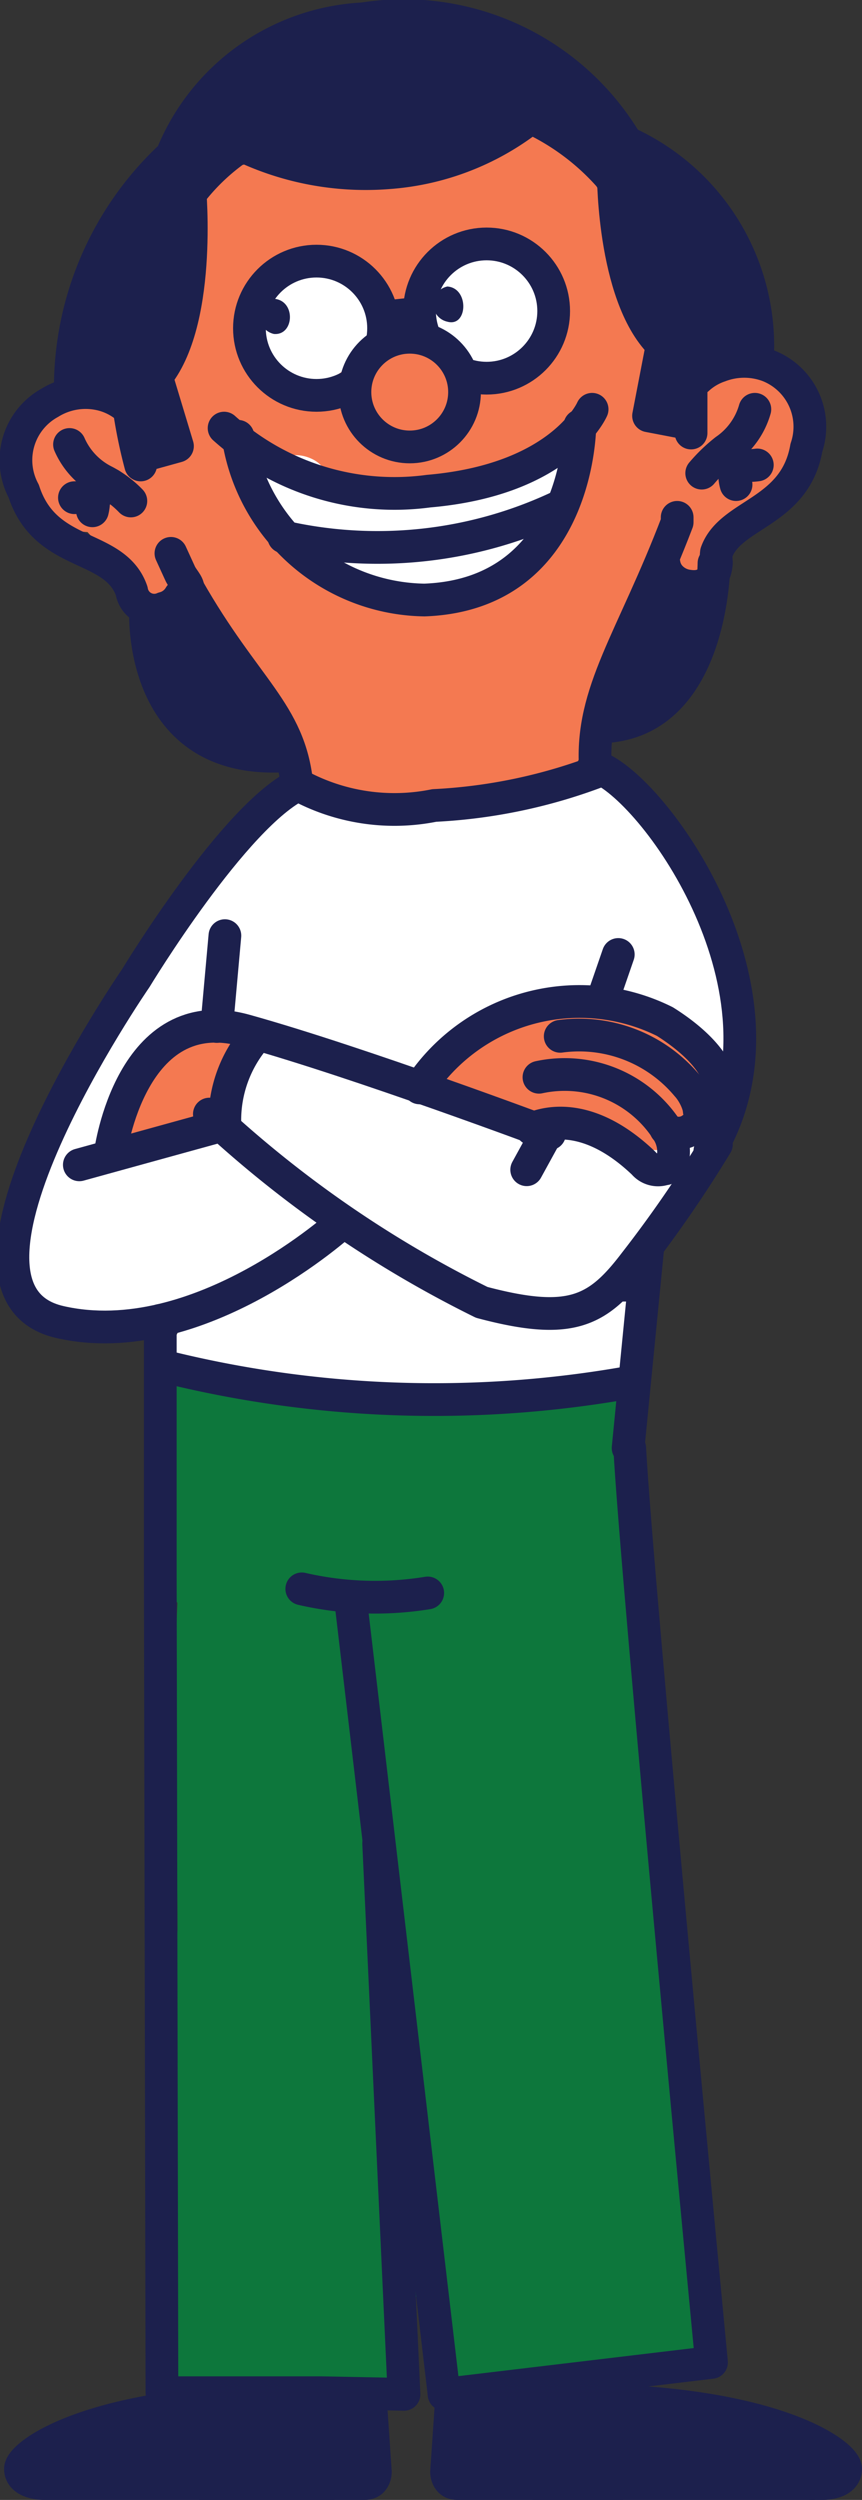 <svg xmlns="http://www.w3.org/2000/svg" viewBox="0 0 10.54 30.54"><rect x="0" y="0" width="10.54" height="30.54" fill="#333333" stroke="none"/><defs><style>.cls-1{fill:#fff;}.cls-2{fill:#0d773c;}.cls-3,.cls-6{fill:#f47951;}.cls-4{fill:#e64930;}.cls-5{fill:none;}.cls-5,.cls-6{stroke:#1c204d;stroke-linecap:round;stroke-linejoin:round;stroke-width:0.4px;}.cls-7{fill:#1c204d;}</style></defs><g id="Layer_2" data-name="Layer 2"><g id="Layer_1-2" data-name="Layer 1"><path class="cls-1" d="M8.74,11.63a7,7,0,0,0-.52-1.07,2.55,2.55,0,0,0-.78-1,1.22,1.22,0,0,0-.88-.09l-.13,0H6.29a8.16,8.16,0,0,0-1.22.19,6.65,6.65,0,0,1-1,0,1.25,1.25,0,0,0-1.31.58c-.43.61-.85,1.25-1.24,1.89A13.14,13.14,0,0,0,.36,14.49,1.48,1.48,0,0,0,.55,16c.47.5,1.05.31,1.61.13.24-.08-.29.51-.08.54a3.63,3.63,0,0,0,1.07.21c.35,0,2.68.17,3,.17a10.66,10.66,0,0,0,1.28-.14c.53-.07.26-1.5.56-1.9a4.16,4.16,0,0,0,.62-1.11A3.34,3.34,0,0,0,8.74,11.63Z"/><path class="cls-2" d="M6.29,9.51h0Z"/><path class="cls-3" d="M9.05,4.57a.78.78,0,0,0-.75.54.49.49,0,0,0-.34,0,2,2,0,0,0,0-.83,1.73,1.73,0,0,0-.3-.41.77.77,0,0,1-.13-.49,2.72,2.72,0,0,0-.15-1.24,1.21,1.21,0,0,0-.94-.55A1,1,0,0,0,6,1.79,1.86,1.86,0,0,1,5.4,2a5.38,5.38,0,0,1-1.2.2,1.25,1.25,0,0,1-.51,0A2.18,2.18,0,0,0,3.08,2a.75.75,0,0,0-.69.94,1.78,1.78,0,0,1,.06.65,3.51,3.51,0,0,1-.24.61,1.74,1.74,0,0,0-.16.7,2,2,0,0,0,.07.49h0a.46.46,0,0,0-.17.17,1,1,0,0,0-.16-.25A.84.84,0,0,0,.81,5a.75.75,0,0,0-.5.79.8.8,0,0,0,.76.71h0c.16.18.46.42.52.62a.52.52,0,0,0,.82.23.6.6,0,0,0,.09.15,5,5,0,0,1,.63.76c.12.18.45.59.4.81A.5.5,0,0,0,4,9.69c1-.06,2.24.61,3-.28a3.05,3.05,0,0,0,.45-1.32,2.61,2.61,0,0,1,.39-.66A2.07,2.07,0,0,0,8,7.11l0,0a.45.45,0,0,0,.61-.31,2.16,2.16,0,0,1,.26-.47l.05,0c.31-.21.73-.52.81-.91A.69.69,0,0,0,9.05,4.57Z"/><path class="cls-3" d="M2.92,12.82a.53.53,0,0,0-.29-.22l-.13,0a.55.55,0,0,0-.25.07,7.8,7.8,0,0,0-.7.59l-.08.1a.41.41,0,0,0-.05.18.29.29,0,0,0,0,.13.35.35,0,0,0,.05.18.77.77,0,0,0,.18.18.41.41,0,0,0,.18.05.34.34,0,0,0,.2,0l.1,0A.29.29,0,0,0,2.29,14a.4.4,0,0,0,.13-.13.13.13,0,0,0,0-.06c.12-.1.22-.2.34-.29l0,0a.37.37,0,0,0,.13-.12A.56.56,0,0,0,3,13.2.41.41,0,0,0,3,13,.42.42,0,0,0,2.92,12.82Z"/><path class="cls-3" d="M8.62,12.91a1,1,0,0,0-.5-.41,5.88,5.88,0,0,0-.62-.29,1,1,0,0,0-.78.06,4.89,4.89,0,0,0-.51.26l-.08,0L6,12.6H6a.65.65,0,0,0-.28,0,.47.47,0,0,0-.34.53.49.49,0,0,0,.47.43h.07l.13.05a.89.89,0,0,0,.23,0,.31.31,0,0,0,.14.07.5.5,0,0,0,.27,0l.12,0,.07,0h0l.16.08a1.28,1.28,0,0,0,.81.26A.58.58,0,0,0,8.27,14a.9.9,0,0,0,.28-.33A.79.79,0,0,0,8.62,12.91Z"/><path class="cls-2" d="M8.6,28.34a4.06,4.06,0,0,1-.12-1.15c0-.4-.05-.79,0-1.19a14.62,14.62,0,0,0-.17-2.39l-.36-2.54a13.79,13.79,0,0,1-.23-3.84c.12-.55-2.84-.09-3-.12-.34-.06-.88,0-1.22-.09s-1.14-.38-1.4-.12A3.49,3.49,0,0,0,2,18.83c.09.21,0,.59.17.75-.07,1.35,0,2.69,0,4A39.43,39.43,0,0,0,2,27.83a1.19,1.19,0,0,0,.15.46l0,.05-.07.08a.49.49,0,0,0,.48.81l.57-.09a.5.5,0,0,0,.54-.07h.13l.21.06a2,2,0,0,0,.42.11A.58.58,0,0,0,5,28.84a.5.5,0,0,0-.23-.55h0A1,1,0,0,0,4.83,28c0-.55,0-1.09,0-1.63.06.55.13,1.1.18,1.65,0,.17.23-.13.3,0-.14.3-.16,1.17.26,1.15.87,0,1.73-.11,2.59-.2A.5.5,0,0,0,8.6,28.34Z"/><path class="cls-1" d="M4.46,3.58a.72.72,0,0,0-.23-.23A.52.52,0,0,0,4,3.26H4s0,0-.06,0a.59.59,0,0,0-.52,0l-.06.05s-.05,0-.06,0a.58.58,0,0,0-.1.12.69.69,0,0,0-.08.32v.1l0,.22,0,.1a1.76,1.76,0,0,0,.09.2l.09.12a.57.57,0,0,0,.13.1.58.58,0,0,0,.32.1h0a.9.9,0,0,0,.16,0h0l.15-.06,0,0,.12-.09a.61.61,0,0,0,.12-.16A.73.73,0,0,0,4.59,4,.71.71,0,0,0,4.46,3.58Z"/><path class="cls-1" d="M6.6,3.43a.34.34,0,0,0-.06-.12l-.11-.13a.81.81,0,0,0-.14-.12A.52.52,0,0,0,6.09,3L5.91,3a.79.79,0,0,0-.3.08,1,1,0,0,0-.18.13l-.09.09a2.43,2.43,0,0,0-.14.2.86.86,0,0,0-.09.35.67.67,0,0,0,.09.34.41.41,0,0,0,.1.13.53.53,0,0,0,.14.12.59.59,0,0,0,.37.06l0,0a.61.61,0,0,0,.46,0,.64.64,0,0,0,.44-.62A1,1,0,0,0,6.6,3.43Z"/><path class="cls-1" d="M6.88,5.72a.51.51,0,0,0-.69,0s-.05,0,0,0l-.08,0L6,5.85l-.15.07s0,0,0,0L5.75,6l-.31.11-.13,0-.1,0s-.06,0,0,0,0,0,0,0H5c.07,0-.08,0-.08,0L4.58,6l-.35-.1,0,0A.42.42,0,0,0,4,5.78H4l.07,0a.67.67,0,0,1-.14-.09l0,0a.38.38,0,0,0-.13-.09.47.47,0,0,0-.38,0,.54.54,0,0,0-.16.1l-.07.1a.45.45,0,0,0-.07.25l0,.13a.54.54,0,0,0,.07.13s0,0,0,.08h0a.14.14,0,0,0,0,.06s0,0,.06.06l.07.07a1.22,1.22,0,0,0,.36.18L4.22,7l.13,0a.48.48,0,0,0,.38.21,5.61,5.61,0,0,1,.58,0A1.28,1.28,0,0,0,6,7.12a3.72,3.72,0,0,0,.47-.34l.43-.37A.49.49,0,0,0,6.88,5.72Z"/><polygon class="cls-4" points="5.66 10.06 5.66 10.06 5.66 10.06 5.66 10.06"/><path class="cls-5" d="M8.28,6.32s0,0,0,.06c-.55,1.44-1.06,2.07-1,3"/><path class="cls-5" d="M8.45,4.68c0,.12,0,.25,0,.37s0,.09,0,.24"/><path class="cls-5" d="M6.56,1.47a2.94,2.94,0,0,1,.88.67"/><path class="cls-5" d="M2.37,2.31a2.59,2.59,0,0,1,.51-.48"/><path class="cls-5" d="M1.72,5.68A6.07,6.07,0,0,1,1.58,5"/><path class="cls-5" d="M2.3,7.19c0-.06-.07-.12-.1-.19l-.11-.24"/><path class="cls-5" d="M3.63,9.58C3.54,8.7,3,8.42,2.3,7.19"/><path class="cls-5" d="M1.58,5a.77.77,0,0,0-.38-.19.83.83,0,0,0-.59.11A.8.8,0,0,0,.29,6c.25.77,1,.65,1.27,1.11a.61.61,0,0,1,.05.11A.28.28,0,0,0,2,7.43a.32.32,0,0,0,.2-.15.21.21,0,0,0,.05-.11"/><path class="cls-5" d="M.85,5.43a.91.91,0,0,0,.43.45,1.26,1.26,0,0,1,.32.24"/><path class="cls-5" d="M.91,6.08a.72.72,0,0,0,.44-.16"/><path class="cls-5" d="M1.13,6a.5.5,0,0,1,0,.24"/><path class="cls-5" d="M8.53,4.63a.75.75,0,0,1,.27-.16.84.84,0,0,1,.6,0,.8.8,0,0,1,.46,1c-.14.8-.93.8-1.1,1.28a.5.5,0,0,0,0,.12s0,.34-.34.29a.36.36,0,0,1-.23-.12.31.31,0,0,1-.07-.15"/><path class="cls-5" d="M9.23,5a.91.91,0,0,1-.36.5,2,2,0,0,0-.29.28"/><path class="cls-5" d="M9.26,5.68a.65.65,0,0,1-.45-.1"/><path class="cls-5" d="M9,5.67a.47.47,0,0,0,0,.25"/><path class="cls-5" d="M7.24,5s-.37.86-2,1a3.12,3.12,0,0,1-2.5-.77"/><path class="cls-5" d="M7.09,5.2s0,2.06-1.9,2.13a2.34,2.34,0,0,1-2.28-2"/><circle class="cls-5" cx="3.87" cy="4.01" r="0.82"/><circle class="cls-5" cx="5.95" cy="3.8" r="0.82"/><circle class="cls-6" cx="5.01" cy="4.79" r="0.67"/><line class="cls-5" x1="5.09" y1="3.83" x2="4.72" y2="3.87"/><path class="cls-7" d="M3.35,3.65a.22.22,0,0,0,0,.43C3.6,4.1,3.62,3.67,3.35,3.65Z"/><path class="cls-7" d="M5.47,3.5a.22.22,0,0,0,0,.43C5.72,4,5.74,3.52,5.47,3.5Z"/><path class="cls-5" d="M2.32,2.3S2.48,4,1.87,4.65"/><polyline class="cls-5" points="1.91 4.59 2.17 5.45 1.7 5.58"/><path class="cls-5" d="M7.5,2.15s0,1.56.64,2.1"/><polyline class="cls-5" points="8.09 4.25 7.93 5.08 8.4 5.17"/><path class="cls-5" d="M6.62,1.33a3.19,3.19,0,0,1-1.87.78,3.51,3.51,0,0,1-2-.44"/><path class="cls-5" d="M.86,4.8A3.87,3.87,0,0,1,2.1,1.9"/><path class="cls-5" d="M7.66,1.74a2.73,2.73,0,0,1,1.6,2.67"/><path class="cls-5" d="M7.66,1.74A3.17,3.17,0,0,0,4.44.23,2.67,2.67,0,0,0,2.1,1.9"/><path class="cls-5" d="M1.78,7.45S1.67,9.38,3.54,9.23"/><path class="cls-5" d="M8.73,6.88s0,2-1.42,2"/><path class="cls-5" d="M3.47,6.56a5.21,5.21,0,0,0,3.41-.39"/><path class="cls-5" d="M2.56,13.61a13.86,13.86,0,0,0,3.33,2.3c1.09.29,1.42.11,1.87-.48a15.26,15.26,0,0,0,1-1.45"/><line class="cls-5" x1="7.37" y1="12.21" x2="7.56" y2="11.66"/><line class="cls-5" x1="6.44" y1="14.29" x2="6.72" y2="13.78"/><path class="cls-5" d="M1.35,14.08S1.6,12.2,3,12.59s3.72,1.26,3.72,1.26"/><line class="cls-5" x1="0.97" y1="14.23" x2="2.71" y2="13.75"/><path class="cls-5" d="M4.19,14.93S2.43,16.54.73,16.15s.93-4.2.93-4.2,1.21-2,2-2.37"/><path class="cls-5" d="M6.5,13.79c.21-.09.72-.2,1.37.42a.23.23,0,0,0,.25.07c.11,0,.17-.25.05-.45a1.49,1.49,0,0,0-1.58-.67"/><path class="cls-5" d="M8.14,13.79a.27.27,0,0,0,.32,0c.19-.1.06-.4-.06-.53a1.72,1.72,0,0,0-1.55-.6"/><path class="cls-5" d="M8.55,13.57a.24.24,0,0,0,.23-.17c.11-.29-.22-.65-.65-.92a2.34,2.34,0,0,0-3,.81"/><path class="cls-5" d="M7.37,9.4c.75.39,2.41,2.81,1.31,4.66"/><path class="cls-5" d="M3.63,9.58a2.46,2.46,0,0,0,1.68.26A6.55,6.55,0,0,0,7.37,9.4"/><path class="cls-5" d="M3.15,12.64a1.56,1.56,0,0,0-.4,1.1"/><path class="cls-5" d="M7.59,30.34h-2c-.13,0-.13-.14-.13-.14l.06-.88"/><path class="cls-5" d="M2.46,30.34h2c.13,0,.13-.14.13-.14l-.06-.88"/><path class="cls-5" d="M6.54,30.34h3.53s.27,0,.27-.18-.89-.84-3.33-.84v-.2"/><path class="cls-5" d="M4.06,30.34H.53s-.28,0-.28-.18.9-.84,3.34-.84h0"/><path class="cls-5" d="M3.69,19.41a4,4,0,0,0,1.54.05"/><line class="cls-5" x1="4.29" y1="19.57" x2="5.43" y2="29.25"/><path class="cls-5" d="M5.43,29.25l3.27-.39s-.92-9.62-1-11.17"/><polyline class="cls-5" points="1.96 16.13 1.96 19.24 1.98 29.23 3.93 29.23 4.94 29.25 4.63 22.52"/><line class="cls-5" x1="7.68" y1="17.69" x2="7.92" y2="15.25"/><path class="cls-5" d="M7.56,15.7l.18,0"/><line class="cls-5" x1="2.75" y1="11.43" x2="2.65" y2="12.54"/><path class="cls-7" d="M4.15,29.32l-1.7.08a8,8,0,0,0-.84.11,2.68,2.68,0,0,1-.74.09s-.08.13-.1.13c-.59,0-.65.49-.12.58,0,0,.27-.06.31-.06a9.79,9.79,0,0,0,1.49.13c.56,0,1.13-.07,1.7-.09a.5.5,0,0,0,.49-.49A.49.49,0,0,0,4.15,29.32Z"/><path class="cls-7" d="M9.77,29.8c-.57-.05-1-.33-1.6-.38-.28,0-.56,0-.83-.06a2.32,2.32,0,0,1-.62-.23.5.5,0,0,0-.54,0,.62.62,0,0,0-.42.13,1.29,1.29,0,0,1-.16.09.49.49,0,0,0,0,.84.86.86,0,0,0,.59.13,4.4,4.4,0,0,1,.47-.1s.08,0,.13,0a1.12,1.12,0,0,0,.26.08,7.81,7.81,0,0,0,1,.1l1.88.14a.5.5,0,0,0,.49-.49C10.38,29.76,10,29.82,9.77,29.8Z"/><path class="cls-7" d="M3.41,8.65a.44.44,0,0,0-.22-.29h0a3.33,3.33,0,0,1-.25-.28,2.71,2.71,0,0,1-.24-.35.5.5,0,0,0-.3-.23l-.13,0a.41.41,0,0,0-.18,0,.43.43,0,0,0-.24.2.48.48,0,0,0-.05.37l.06.12h0A2.12,2.12,0,0,0,2,8.53a.46.46,0,0,0,.21.18,1,1,0,0,0,.08.11l.22.24.05,0a.52.52,0,0,0,.11.1.6.6,0,0,0,.19.06.67.67,0,0,0,.2,0,.53.53,0,0,0,.23-.13.43.43,0,0,0,.12-.22A.46.46,0,0,0,3.41,8.65Z"/><path class="cls-7" d="M8.7,7.45a.4.4,0,0,0-.13-.13.28.28,0,0,0-.17-.09.48.48,0,0,0-.37,0l-.1.07a.59.59,0,0,0-.12.2l0,0a1.48,1.48,0,0,1-.16.27.26.26,0,0,0-.09.09L7.51,8l0,0a.31.31,0,0,0-.09.14.39.39,0,0,0,0,.38.39.39,0,0,0,.1.16.48.48,0,0,0,.34.14.55.55,0,0,0,.35-.14c.1-.12.2-.25.29-.38a1.68,1.68,0,0,0,.22-.42.34.34,0,0,0,0-.2A.41.41,0,0,0,8.7,7.45Z"/><path class="cls-7" d="M2.75,1.25c-.26,0-1.24,1-1.33,1.27s-.25.67-.37,1a1.47,1.47,0,0,0-.12.58.45.45,0,0,0,0,.11.36.36,0,0,0-.07.17A.56.56,0,0,0,1,4.83.69.69,0,0,0,1.61,5h0c.16.51.39.44.4.43s.05-.7.1-.86a1.13,1.13,0,0,0,0-.18h0v0l0-.08a2.4,2.4,0,0,0,.13-.8c0-.27,0-.53,0-.8S3,1.28,2.75,1.25Z"/><path class="cls-7" d="M6.48.51A4.85,4.85,0,0,0,4.83.23,4,4,0,0,0,3.2.62a.62.62,0,0,0-.28.25.49.49,0,0,0-.2.9A2.41,2.41,0,0,0,3.67,2a7.6,7.6,0,0,0,1,0,3.66,3.66,0,0,0,.94-.1A1.24,1.24,0,0,0,6,1.67l.15-.15h.06A.68.68,0,0,0,6.6,1.4.49.49,0,0,0,6.48.51Z"/><path class="cls-7" d="M9.27,3.53a.43.43,0,0,0-.15-.2.29.29,0,0,0,0-.13,1.28,1.28,0,0,0-.37-.55,3.59,3.59,0,0,1-.32-.35.22.22,0,0,1-.05-.08,8,8,0,0,0-2-1.44c-.2.07,1,1.47,1,1.69A1.86,1.86,0,0,0,7.57,3l.18.39c.07.18.11.37.17.55S8,4.94,8.21,5s.35-.58.47-.63a.47.47,0,0,0,.47-.23s0-.09.07-.14A.59.59,0,0,0,9.27,3.53Z"/><path class="cls-5" d="M7.68,16.89A13.64,13.64,0,0,1,2,16.69"/></g></g></svg>